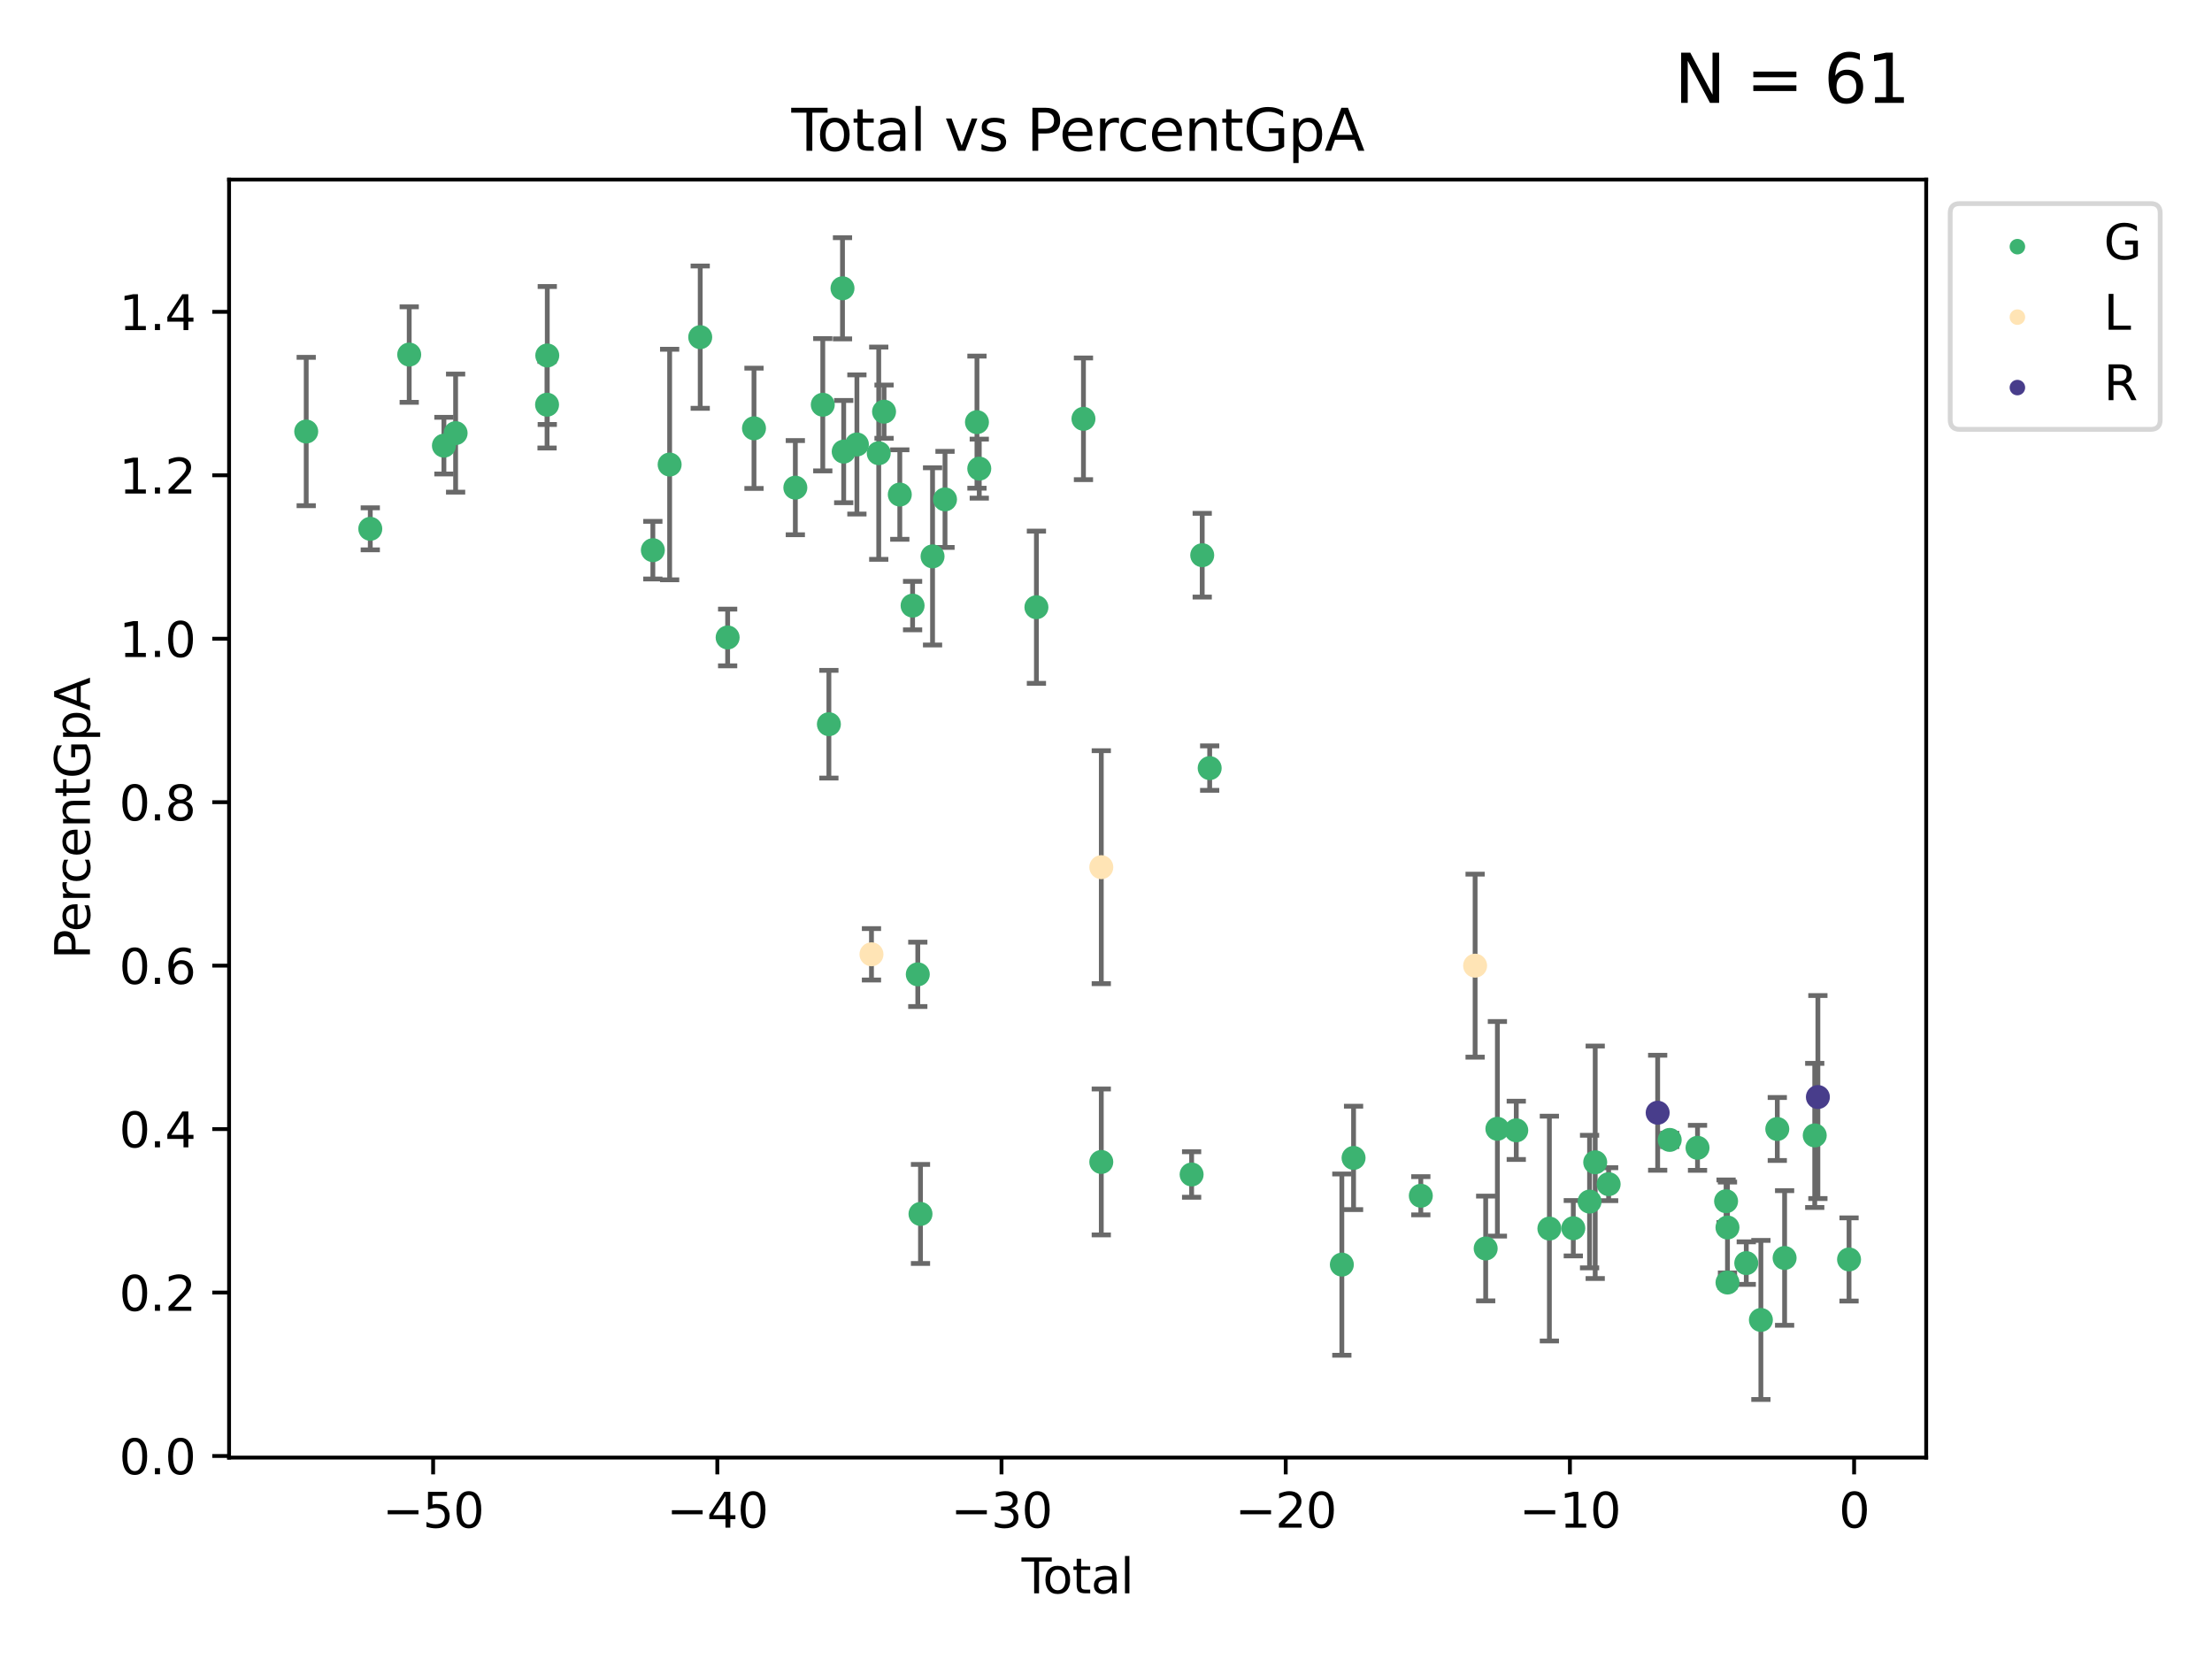 <?xml version="1.0" encoding="utf-8" standalone="no"?>
<!DOCTYPE svg PUBLIC "-//W3C//DTD SVG 1.1//EN"
  "http://www.w3.org/Graphics/SVG/1.1/DTD/svg11.dtd">
<svg xmlns:xlink="http://www.w3.org/1999/xlink" width="460.8pt" height="345.6pt" viewBox="0 0 460.8 345.6" xmlns="http://www.w3.org/2000/svg" version="1.1">
 <defs>
  <style type="text/css">*{stroke-linejoin: round; stroke-linecap: butt}</style>
 </defs>
 <g id="figure_1">
  <g id="patch_1">
   <path d="M 0 345.6 
L 460.8 345.6 
L 460.8 0 
L 0 0 
z
" style="fill: #ffffff"/>
  </g>
  <g id="axes_1">
   <g id="patch_2">
    <path d="M 47.72 303.64 
L 401.26 303.64 
L 401.26 37.411 
L 47.72 37.411 
z
" style="fill: #ffffff"/>
   </g>
   <g id="PathCollection_1">
    <defs>
     <path id="me137ea4f07" d="M 0 1.118 
C 0.297 1.118 0.581 1 0.791 0.791 
C 1 0.581 1.118 0.297 1.118 0 
C 1.118 -0.297 1 -0.581 0.791 -0.791 
C 0.581 -1 0.297 -1.118 0 -1.118 
C -0.297 -1.118 -0.581 -1 -0.791 -0.791 
C -1 -0.581 -1.118 -0.297 -1.118 0 
C -1.118 0.297 -1 0.581 -0.791 0.791 
C -0.581 1 -0.297 1.118 0 1.118 
z
" style="stroke: #3cb371"/>
    </defs>
    <g clip-path="url(#p19f49498bf)">
     <use xlink:href="#me137ea4f07" x="63.79" y="89.893" style="fill: #3cb371; stroke: #3cb371"/>
     <use xlink:href="#me137ea4f07" x="77.136" y="110.164" style="fill: #3cb371; stroke: #3cb371"/>
     <use xlink:href="#me137ea4f07" x="85.246" y="73.863" style="fill: #3cb371; stroke: #3cb371"/>
     <use xlink:href="#me137ea4f07" x="92.476" y="92.839" style="fill: #3cb371; stroke: #3cb371"/>
     <use xlink:href="#me137ea4f07" x="94.912" y="90.226" style="fill: #3cb371; stroke: #3cb371"/>
     <use xlink:href="#me137ea4f07" x="113.963" y="84.307" style="fill: #3cb371; stroke: #3cb371"/>
     <use xlink:href="#me137ea4f07" x="114.008" y="74.053" style="fill: #3cb371; stroke: #3cb371"/>
     <use xlink:href="#me137ea4f07" x="136.002" y="114.609" style="fill: #3cb371; stroke: #3cb371"/>
     <use xlink:href="#me137ea4f07" x="139.499" y="96.773" style="fill: #3cb371; stroke: #3cb371"/>
     <use xlink:href="#me137ea4f07" x="145.869" y="70.237" style="fill: #3cb371; stroke: #3cb371"/>
     <use xlink:href="#me137ea4f07" x="151.581" y="132.799" style="fill: #3cb371; stroke: #3cb371"/>
     <use xlink:href="#me137ea4f07" x="157.071" y="89.221" style="fill: #3cb371; stroke: #3cb371"/>
     <use xlink:href="#me137ea4f07" x="165.684" y="101.588" style="fill: #3cb371; stroke: #3cb371"/>
     <use xlink:href="#me137ea4f07" x="171.4" y="84.313" style="fill: #3cb371; stroke: #3cb371"/>
     <use xlink:href="#me137ea4f07" x="172.673" y="150.864" style="fill: #3cb371; stroke: #3cb371"/>
     <use xlink:href="#me137ea4f07" x="175.508" y="60.054" style="fill: #3cb371; stroke: #3cb371"/>
     <use xlink:href="#me137ea4f07" x="175.758" y="94.076" style="fill: #3cb371; stroke: #3cb371"/>
     <use xlink:href="#me137ea4f07" x="178.509" y="92.592" style="fill: #3cb371; stroke: #3cb371"/>
     <use xlink:href="#me137ea4f07" x="183.058" y="94.412" style="fill: #3cb371; stroke: #3cb371"/>
     <use xlink:href="#me137ea4f07" x="184.164" y="85.757" style="fill: #3cb371; stroke: #3cb371"/>
     <use xlink:href="#me137ea4f07" x="187.444" y="103.024" style="fill: #3cb371; stroke: #3cb371"/>
     <use xlink:href="#me137ea4f07" x="190.11" y="126.159" style="fill: #3cb371; stroke: #3cb371"/>
     <use xlink:href="#me137ea4f07" x="191.193" y="202.973" style="fill: #3cb371; stroke: #3cb371"/>
     <use xlink:href="#me137ea4f07" x="191.756" y="252.885" style="fill: #3cb371; stroke: #3cb371"/>
     <use xlink:href="#me137ea4f07" x="194.268" y="115.905" style="fill: #3cb371; stroke: #3cb371"/>
     <use xlink:href="#me137ea4f07" x="196.864" y="104.032" style="fill: #3cb371; stroke: #3cb371"/>
     <use xlink:href="#me137ea4f07" x="203.518" y="87.943" style="fill: #3cb371; stroke: #3cb371"/>
     <use xlink:href="#me137ea4f07" x="204" y="97.624" style="fill: #3cb371; stroke: #3cb371"/>
     <use xlink:href="#me137ea4f07" x="215.905" y="126.498" style="fill: #3cb371; stroke: #3cb371"/>
     <use xlink:href="#me137ea4f07" x="225.705" y="87.247" style="fill: #3cb371; stroke: #3cb371"/>
     <use xlink:href="#me137ea4f07" x="229.418" y="242.058" style="fill: #3cb371; stroke: #3cb371"/>
     <use xlink:href="#me137ea4f07" x="248.236" y="244.666" style="fill: #3cb371; stroke: #3cb371"/>
     <use xlink:href="#me137ea4f07" x="250.444" y="115.659" style="fill: #3cb371; stroke: #3cb371"/>
     <use xlink:href="#me137ea4f07" x="251.998" y="160.011" style="fill: #3cb371; stroke: #3cb371"/>
     <use xlink:href="#me137ea4f07" x="279.531" y="263.441" style="fill: #3cb371; stroke: #3cb371"/>
     <use xlink:href="#me137ea4f07" x="281.973" y="241.216" style="fill: #3cb371; stroke: #3cb371"/>
     <use xlink:href="#me137ea4f07" x="295.982" y="249.096" style="fill: #3cb371; stroke: #3cb371"/>
     <use xlink:href="#me137ea4f07" x="309.495" y="260.08" style="fill: #3cb371; stroke: #3cb371"/>
     <use xlink:href="#me137ea4f07" x="311.935" y="235.149" style="fill: #3cb371; stroke: #3cb371"/>
     <use xlink:href="#me137ea4f07" x="315.867" y="235.47" style="fill: #3cb371; stroke: #3cb371"/>
     <use xlink:href="#me137ea4f07" x="322.765" y="255.934" style="fill: #3cb371; stroke: #3cb371"/>
     <use xlink:href="#me137ea4f07" x="327.747" y="255.862" style="fill: #3cb371; stroke: #3cb371"/>
     <use xlink:href="#me137ea4f07" x="331.136" y="250.312" style="fill: #3cb371; stroke: #3cb371"/>
     <use xlink:href="#me137ea4f07" x="332.312" y="242.126" style="fill: #3cb371; stroke: #3cb371"/>
     <use xlink:href="#me137ea4f07" x="335.109" y="246.684" style="fill: #3cb371; stroke: #3cb371"/>
     <use xlink:href="#me137ea4f07" x="347.83" y="237.465" style="fill: #3cb371; stroke: #3cb371"/>
     <use xlink:href="#me137ea4f07" x="353.625" y="239.111" style="fill: #3cb371; stroke: #3cb371"/>
     <use xlink:href="#me137ea4f07" x="359.575" y="250.237" style="fill: #3cb371; stroke: #3cb371"/>
     <use xlink:href="#me137ea4f07" x="359.865" y="255.712" style="fill: #3cb371; stroke: #3cb371"/>
     <use xlink:href="#me137ea4f07" x="359.872" y="267.172" style="fill: #3cb371; stroke: #3cb371"/>
     <use xlink:href="#me137ea4f07" x="363.78" y="263.129" style="fill: #3cb371; stroke: #3cb371"/>
     <use xlink:href="#me137ea4f07" x="366.825" y="274.968" style="fill: #3cb371; stroke: #3cb371"/>
     <use xlink:href="#me137ea4f07" x="370.243" y="235.192" style="fill: #3cb371; stroke: #3cb371"/>
     <use xlink:href="#me137ea4f07" x="371.766" y="262.06" style="fill: #3cb371; stroke: #3cb371"/>
     <use xlink:href="#me137ea4f07" x="378.043" y="236.527" style="fill: #3cb371; stroke: #3cb371"/>
     <use xlink:href="#me137ea4f07" x="385.19" y="262.365" style="fill: #3cb371; stroke: #3cb371"/>
    </g>
   </g>
   <g id="PathCollection_2">
    <defs>
     <path id="m34c7bb9707" d="M 0 1.118 
C 0.297 1.118 0.581 1 0.791 0.791 
C 1 0.581 1.118 0.297 1.118 0 
C 1.118 -0.297 1 -0.581 0.791 -0.791 
C 0.581 -1 0.297 -1.118 0 -1.118 
C -0.297 -1.118 -0.581 -1 -0.791 -0.791 
C -1 -0.581 -1.118 -0.297 -1.118 0 
C -1.118 0.297 -1 0.581 -0.791 0.791 
C -0.581 1 -0.297 1.118 0 1.118 
z
" style="stroke: #ffe4b5"/>
    </defs>
    <g clip-path="url(#p19f49498bf)">
     <use xlink:href="#m34c7bb9707" x="181.543" y="198.796" style="fill: #ffe4b5; stroke: #ffe4b5"/>
     <use xlink:href="#m34c7bb9707" x="229.42" y="180.649" style="fill: #ffe4b5; stroke: #ffe4b5"/>
     <use xlink:href="#m34c7bb9707" x="307.294" y="201.165" style="fill: #ffe4b5; stroke: #ffe4b5"/>
    </g>
   </g>
   <g id="PathCollection_3">
    <defs>
     <path id="m63b92642bd" d="M 0 1.118 
C 0.297 1.118 0.581 1 0.791 0.791 
C 1 0.581 1.118 0.297 1.118 0 
C 1.118 -0.297 1 -0.581 0.791 -0.791 
C 0.581 -1 0.297 -1.118 0 -1.118 
C -0.297 -1.118 -0.581 -1 -0.791 -0.791 
C -1 -0.581 -1.118 -0.297 -1.118 0 
C -1.118 0.297 -1 0.581 -0.791 0.791 
C -0.581 1 -0.297 1.118 0 1.118 
z
" style="stroke: #483d8b"/>
    </defs>
    <g clip-path="url(#p19f49498bf)">
     <use xlink:href="#m63b92642bd" x="345.323" y="231.802" style="fill: #483d8b; stroke: #483d8b"/>
     <use xlink:href="#m63b92642bd" x="378.699" y="228.533" style="fill: #483d8b; stroke: #483d8b"/>
    </g>
   </g>
   <g id="matplotlib.axis_1">
    <g id="xtick_1">
     <g id="line2d_1">
      <defs>
       <path id="m9a318e5f83" d="M 0 0 
L 0 3.5 
" style="stroke: #000000; stroke-width: 0.8"/>
      </defs>
      <g>
       <use xlink:href="#m9a318e5f83" x="90.228" y="303.64" style="stroke: #000000; stroke-width: 0.8"/>
      </g>
     </g>
     <g id="text_1">
      <!-- −50 -->
      <g transform="translate(79.676 318.238)scale(0.1 -0.1)">
       <defs>
        <path id="DejaVuSans-2212" d="M 678 2272 
L 4684 2272 
L 4684 1741 
L 678 1741 
L 678 2272 
z
" transform="scale(0.016)"/>
        <path id="DejaVuSans-35" d="M 691 4666 
L 3169 4666 
L 3169 4134 
L 1269 4134 
L 1269 2991 
Q 1406 3038 1543 3061 
Q 1681 3084 1819 3084 
Q 2600 3084 3056 2656 
Q 3513 2228 3513 1497 
Q 3513 744 3044 326 
Q 2575 -91 1722 -91 
Q 1428 -91 1123 -41 
Q 819 9 494 109 
L 494 744 
Q 775 591 1075 516 
Q 1375 441 1709 441 
Q 2250 441 2565 725 
Q 2881 1009 2881 1497 
Q 2881 1984 2565 2268 
Q 2250 2553 1709 2553 
Q 1456 2553 1204 2497 
Q 953 2441 691 2322 
L 691 4666 
z
" transform="scale(0.016)"/>
        <path id="DejaVuSans-30" d="M 2034 4250 
Q 1547 4250 1301 3770 
Q 1056 3291 1056 2328 
Q 1056 1369 1301 889 
Q 1547 409 2034 409 
Q 2525 409 2770 889 
Q 3016 1369 3016 2328 
Q 3016 3291 2770 3770 
Q 2525 4250 2034 4250 
z
M 2034 4750 
Q 2819 4750 3233 4129 
Q 3647 3509 3647 2328 
Q 3647 1150 3233 529 
Q 2819 -91 2034 -91 
Q 1250 -91 836 529 
Q 422 1150 422 2328 
Q 422 3509 836 4129 
Q 1250 4750 2034 4750 
z
" transform="scale(0.016)"/>
       </defs>
       <use xlink:href="#DejaVuSans-2212"/>
       <use xlink:href="#DejaVuSans-35" x="83.789"/>
       <use xlink:href="#DejaVuSans-30" x="147.412"/>
      </g>
     </g>
    </g>
    <g id="xtick_2">
     <g id="line2d_2">
      <g>
       <use xlink:href="#m9a318e5f83" x="149.432" y="303.64" style="stroke: #000000; stroke-width: 0.8"/>
      </g>
     </g>
     <g id="text_2">
      <!-- −40 -->
      <g transform="translate(138.88 318.238)scale(0.1 -0.1)">
       <defs>
        <path id="DejaVuSans-34" d="M 2419 4116 
L 825 1625 
L 2419 1625 
L 2419 4116 
z
M 2253 4666 
L 3047 4666 
L 3047 1625 
L 3713 1625 
L 3713 1100 
L 3047 1100 
L 3047 0 
L 2419 0 
L 2419 1100 
L 313 1100 
L 313 1709 
L 2253 4666 
z
" transform="scale(0.016)"/>
       </defs>
       <use xlink:href="#DejaVuSans-2212"/>
       <use xlink:href="#DejaVuSans-34" x="83.789"/>
       <use xlink:href="#DejaVuSans-30" x="147.412"/>
      </g>
     </g>
    </g>
    <g id="xtick_3">
     <g id="line2d_3">
      <g>
       <use xlink:href="#m9a318e5f83" x="208.635" y="303.64" style="stroke: #000000; stroke-width: 0.8"/>
      </g>
     </g>
     <g id="text_3">
      <!-- −30 -->
      <g transform="translate(198.083 318.238)scale(0.1 -0.1)">
       <defs>
        <path id="DejaVuSans-33" d="M 2597 2516 
Q 3050 2419 3304 2112 
Q 3559 1806 3559 1356 
Q 3559 666 3084 287 
Q 2609 -91 1734 -91 
Q 1441 -91 1130 -33 
Q 819 25 488 141 
L 488 750 
Q 750 597 1062 519 
Q 1375 441 1716 441 
Q 2309 441 2620 675 
Q 2931 909 2931 1356 
Q 2931 1769 2642 2001 
Q 2353 2234 1838 2234 
L 1294 2234 
L 1294 2753 
L 1863 2753 
Q 2328 2753 2575 2939 
Q 2822 3125 2822 3475 
Q 2822 3834 2567 4026 
Q 2313 4219 1838 4219 
Q 1578 4219 1281 4162 
Q 984 4106 628 3988 
L 628 4550 
Q 988 4650 1302 4700 
Q 1616 4750 1894 4750 
Q 2613 4750 3031 4423 
Q 3450 4097 3450 3541 
Q 3450 3153 3228 2886 
Q 3006 2619 2597 2516 
z
" transform="scale(0.016)"/>
       </defs>
       <use xlink:href="#DejaVuSans-2212"/>
       <use xlink:href="#DejaVuSans-33" x="83.789"/>
       <use xlink:href="#DejaVuSans-30" x="147.412"/>
      </g>
     </g>
    </g>
    <g id="xtick_4">
     <g id="line2d_4">
      <g>
       <use xlink:href="#m9a318e5f83" x="267.839" y="303.64" style="stroke: #000000; stroke-width: 0.8"/>
      </g>
     </g>
     <g id="text_4">
      <!-- −20 -->
      <g transform="translate(257.286 318.238)scale(0.1 -0.1)">
       <defs>
        <path id="DejaVuSans-32" d="M 1228 531 
L 3431 531 
L 3431 0 
L 469 0 
L 469 531 
Q 828 903 1448 1529 
Q 2069 2156 2228 2338 
Q 2531 2678 2651 2914 
Q 2772 3150 2772 3378 
Q 2772 3750 2511 3984 
Q 2250 4219 1831 4219 
Q 1534 4219 1204 4116 
Q 875 4013 500 3803 
L 500 4441 
Q 881 4594 1212 4672 
Q 1544 4750 1819 4750 
Q 2544 4750 2975 4387 
Q 3406 4025 3406 3419 
Q 3406 3131 3298 2873 
Q 3191 2616 2906 2266 
Q 2828 2175 2409 1742 
Q 1991 1309 1228 531 
z
" transform="scale(0.016)"/>
       </defs>
       <use xlink:href="#DejaVuSans-2212"/>
       <use xlink:href="#DejaVuSans-32" x="83.789"/>
       <use xlink:href="#DejaVuSans-30" x="147.412"/>
      </g>
     </g>
    </g>
    <g id="xtick_5">
     <g id="line2d_5">
      <g>
       <use xlink:href="#m9a318e5f83" x="327.042" y="303.64" style="stroke: #000000; stroke-width: 0.8"/>
      </g>
     </g>
     <g id="text_5">
      <!-- −10 -->
      <g transform="translate(316.49 318.238)scale(0.1 -0.1)">
       <defs>
        <path id="DejaVuSans-31" d="M 794 531 
L 1825 531 
L 1825 4091 
L 703 3866 
L 703 4441 
L 1819 4666 
L 2450 4666 
L 2450 531 
L 3481 531 
L 3481 0 
L 794 0 
L 794 531 
z
" transform="scale(0.016)"/>
       </defs>
       <use xlink:href="#DejaVuSans-2212"/>
       <use xlink:href="#DejaVuSans-31" x="83.789"/>
       <use xlink:href="#DejaVuSans-30" x="147.412"/>
      </g>
     </g>
    </g>
    <g id="xtick_6">
     <g id="line2d_6">
      <g>
       <use xlink:href="#m9a318e5f83" x="386.245" y="303.64" style="stroke: #000000; stroke-width: 0.8"/>
      </g>
     </g>
     <g id="text_6">
      <!-- 0 -->
      <g transform="translate(383.064 318.238)scale(0.1 -0.1)">
       <use xlink:href="#DejaVuSans-30"/>
      </g>
     </g>
    </g>
    <g id="text_7">
     <!-- Total -->
     <g transform="translate(212.813 331.917)scale(0.1 -0.1)">
      <defs>
       <path id="DejaVuSans-54" d="M -19 4666 
L 3928 4666 
L 3928 4134 
L 2272 4134 
L 2272 0 
L 1638 0 
L 1638 4134 
L -19 4134 
L -19 4666 
z
" transform="scale(0.016)"/>
       <path id="DejaVuSans-6f" d="M 1959 3097 
Q 1497 3097 1228 2736 
Q 959 2375 959 1747 
Q 959 1119 1226 758 
Q 1494 397 1959 397 
Q 2419 397 2687 759 
Q 2956 1122 2956 1747 
Q 2956 2369 2687 2733 
Q 2419 3097 1959 3097 
z
M 1959 3584 
Q 2709 3584 3137 3096 
Q 3566 2609 3566 1747 
Q 3566 888 3137 398 
Q 2709 -91 1959 -91 
Q 1206 -91 779 398 
Q 353 888 353 1747 
Q 353 2609 779 3096 
Q 1206 3584 1959 3584 
z
" transform="scale(0.016)"/>
       <path id="DejaVuSans-74" d="M 1172 4494 
L 1172 3500 
L 2356 3500 
L 2356 3053 
L 1172 3053 
L 1172 1153 
Q 1172 725 1289 603 
Q 1406 481 1766 481 
L 2356 481 
L 2356 0 
L 1766 0 
Q 1100 0 847 248 
Q 594 497 594 1153 
L 594 3053 
L 172 3053 
L 172 3500 
L 594 3500 
L 594 4494 
L 1172 4494 
z
" transform="scale(0.016)"/>
       <path id="DejaVuSans-61" d="M 2194 1759 
Q 1497 1759 1228 1600 
Q 959 1441 959 1056 
Q 959 750 1161 570 
Q 1363 391 1709 391 
Q 2188 391 2477 730 
Q 2766 1069 2766 1631 
L 2766 1759 
L 2194 1759 
z
M 3341 1997 
L 3341 0 
L 2766 0 
L 2766 531 
Q 2569 213 2275 61 
Q 1981 -91 1556 -91 
Q 1019 -91 701 211 
Q 384 513 384 1019 
Q 384 1609 779 1909 
Q 1175 2209 1959 2209 
L 2766 2209 
L 2766 2266 
Q 2766 2663 2505 2880 
Q 2244 3097 1772 3097 
Q 1472 3097 1187 3025 
Q 903 2953 641 2809 
L 641 3341 
Q 956 3463 1253 3523 
Q 1550 3584 1831 3584 
Q 2591 3584 2966 3190 
Q 3341 2797 3341 1997 
z
" transform="scale(0.016)"/>
       <path id="DejaVuSans-6c" d="M 603 4863 
L 1178 4863 
L 1178 0 
L 603 0 
L 603 4863 
z
" transform="scale(0.016)"/>
      </defs>
      <use xlink:href="#DejaVuSans-54"/>
      <use xlink:href="#DejaVuSans-6f" x="44.084"/>
      <use xlink:href="#DejaVuSans-74" x="105.266"/>
      <use xlink:href="#DejaVuSans-61" x="144.475"/>
      <use xlink:href="#DejaVuSans-6c" x="205.754"/>
     </g>
    </g>
   </g>
   <g id="matplotlib.axis_2">
    <g id="ytick_1">
     <g id="line2d_7">
      <defs>
       <path id="m25433e2dd5" d="M 0 0 
L -3.5 0 
" style="stroke: #000000; stroke-width: 0.8"/>
      </defs>
      <g>
       <use xlink:href="#m25433e2dd5" x="47.72" y="303.314" style="stroke: #000000; stroke-width: 0.8"/>
      </g>
     </g>
     <g id="text_8">
      <!-- 0.0 -->
      <g transform="translate(24.817 307.113)scale(0.1 -0.1)">
       <defs>
        <path id="DejaVuSans-2e" d="M 684 794 
L 1344 794 
L 1344 0 
L 684 0 
L 684 794 
z
" transform="scale(0.016)"/>
       </defs>
       <use xlink:href="#DejaVuSans-30"/>
       <use xlink:href="#DejaVuSans-2e" x="63.623"/>
       <use xlink:href="#DejaVuSans-30" x="95.41"/>
      </g>
     </g>
    </g>
    <g id="ytick_2">
     <g id="line2d_8">
      <g>
       <use xlink:href="#m25433e2dd5" x="47.72" y="269.263" style="stroke: #000000; stroke-width: 0.8"/>
      </g>
     </g>
     <g id="text_9">
      <!-- 0.2 -->
      <g transform="translate(24.817 273.062)scale(0.1 -0.1)">
       <use xlink:href="#DejaVuSans-30"/>
       <use xlink:href="#DejaVuSans-2e" x="63.623"/>
       <use xlink:href="#DejaVuSans-32" x="95.41"/>
      </g>
     </g>
    </g>
    <g id="ytick_3">
     <g id="line2d_9">
      <g>
       <use xlink:href="#m25433e2dd5" x="47.72" y="235.213" style="stroke: #000000; stroke-width: 0.8"/>
      </g>
     </g>
     <g id="text_10">
      <!-- 0.4 -->
      <g transform="translate(24.817 239.012)scale(0.1 -0.1)">
       <use xlink:href="#DejaVuSans-30"/>
       <use xlink:href="#DejaVuSans-2e" x="63.623"/>
       <use xlink:href="#DejaVuSans-34" x="95.41"/>
      </g>
     </g>
    </g>
    <g id="ytick_4">
     <g id="line2d_10">
      <g>
       <use xlink:href="#m25433e2dd5" x="47.72" y="201.163" style="stroke: #000000; stroke-width: 0.8"/>
      </g>
     </g>
     <g id="text_11">
      <!-- 0.6 -->
      <g transform="translate(24.817 204.962)scale(0.1 -0.1)">
       <defs>
        <path id="DejaVuSans-36" d="M 2113 2584 
Q 1688 2584 1439 2293 
Q 1191 2003 1191 1497 
Q 1191 994 1439 701 
Q 1688 409 2113 409 
Q 2538 409 2786 701 
Q 3034 994 3034 1497 
Q 3034 2003 2786 2293 
Q 2538 2584 2113 2584 
z
M 3366 4563 
L 3366 3988 
Q 3128 4100 2886 4159 
Q 2644 4219 2406 4219 
Q 1781 4219 1451 3797 
Q 1122 3375 1075 2522 
Q 1259 2794 1537 2939 
Q 1816 3084 2150 3084 
Q 2853 3084 3261 2657 
Q 3669 2231 3669 1497 
Q 3669 778 3244 343 
Q 2819 -91 2113 -91 
Q 1303 -91 875 529 
Q 447 1150 447 2328 
Q 447 3434 972 4092 
Q 1497 4750 2381 4750 
Q 2619 4750 2861 4703 
Q 3103 4656 3366 4563 
z
" transform="scale(0.016)"/>
       </defs>
       <use xlink:href="#DejaVuSans-30"/>
       <use xlink:href="#DejaVuSans-2e" x="63.623"/>
       <use xlink:href="#DejaVuSans-36" x="95.41"/>
      </g>
     </g>
    </g>
    <g id="ytick_5">
     <g id="line2d_11">
      <g>
       <use xlink:href="#m25433e2dd5" x="47.72" y="167.112" style="stroke: #000000; stroke-width: 0.8"/>
      </g>
     </g>
     <g id="text_12">
      <!-- 0.8 -->
      <g transform="translate(24.817 170.912)scale(0.1 -0.1)">
       <defs>
        <path id="DejaVuSans-38" d="M 2034 2216 
Q 1584 2216 1326 1975 
Q 1069 1734 1069 1313 
Q 1069 891 1326 650 
Q 1584 409 2034 409 
Q 2484 409 2743 651 
Q 3003 894 3003 1313 
Q 3003 1734 2745 1975 
Q 2488 2216 2034 2216 
z
M 1403 2484 
Q 997 2584 770 2862 
Q 544 3141 544 3541 
Q 544 4100 942 4425 
Q 1341 4750 2034 4750 
Q 2731 4750 3128 4425 
Q 3525 4100 3525 3541 
Q 3525 3141 3298 2862 
Q 3072 2584 2669 2484 
Q 3125 2378 3379 2068 
Q 3634 1759 3634 1313 
Q 3634 634 3220 271 
Q 2806 -91 2034 -91 
Q 1263 -91 848 271 
Q 434 634 434 1313 
Q 434 1759 690 2068 
Q 947 2378 1403 2484 
z
M 1172 3481 
Q 1172 3119 1398 2916 
Q 1625 2713 2034 2713 
Q 2441 2713 2670 2916 
Q 2900 3119 2900 3481 
Q 2900 3844 2670 4047 
Q 2441 4250 2034 4250 
Q 1625 4250 1398 4047 
Q 1172 3844 1172 3481 
z
" transform="scale(0.016)"/>
       </defs>
       <use xlink:href="#DejaVuSans-30"/>
       <use xlink:href="#DejaVuSans-2e" x="63.623"/>
       <use xlink:href="#DejaVuSans-38" x="95.41"/>
      </g>
     </g>
    </g>
    <g id="ytick_6">
     <g id="line2d_12">
      <g>
       <use xlink:href="#m25433e2dd5" x="47.72" y="133.062" style="stroke: #000000; stroke-width: 0.8"/>
      </g>
     </g>
     <g id="text_13">
      <!-- 1.0 -->
      <g transform="translate(24.817 136.861)scale(0.1 -0.1)">
       <use xlink:href="#DejaVuSans-31"/>
       <use xlink:href="#DejaVuSans-2e" x="63.623"/>
       <use xlink:href="#DejaVuSans-30" x="95.41"/>
      </g>
     </g>
    </g>
    <g id="ytick_7">
     <g id="line2d_13">
      <g>
       <use xlink:href="#m25433e2dd5" x="47.72" y="99.012" style="stroke: #000000; stroke-width: 0.8"/>
      </g>
     </g>
     <g id="text_14">
      <!-- 1.2 -->
      <g transform="translate(24.817 102.811)scale(0.1 -0.1)">
       <use xlink:href="#DejaVuSans-31"/>
       <use xlink:href="#DejaVuSans-2e" x="63.623"/>
       <use xlink:href="#DejaVuSans-32" x="95.41"/>
      </g>
     </g>
    </g>
    <g id="ytick_8">
     <g id="line2d_14">
      <g>
       <use xlink:href="#m25433e2dd5" x="47.72" y="64.961" style="stroke: #000000; stroke-width: 0.8"/>
      </g>
     </g>
     <g id="text_15">
      <!-- 1.4 -->
      <g transform="translate(24.817 68.761)scale(0.1 -0.1)">
       <use xlink:href="#DejaVuSans-31"/>
       <use xlink:href="#DejaVuSans-2e" x="63.623"/>
       <use xlink:href="#DejaVuSans-34" x="95.41"/>
      </g>
     </g>
    </g>
    <g id="text_16">
     <!-- PercentGpA -->
     <g transform="translate(18.737 199.802)rotate(-90)scale(0.1 -0.1)">
      <defs>
       <path id="DejaVuSans-50" d="M 1259 4147 
L 1259 2394 
L 2053 2394 
Q 2494 2394 2734 2622 
Q 2975 2850 2975 3272 
Q 2975 3691 2734 3919 
Q 2494 4147 2053 4147 
L 1259 4147 
z
M 628 4666 
L 2053 4666 
Q 2838 4666 3239 4311 
Q 3641 3956 3641 3272 
Q 3641 2581 3239 2228 
Q 2838 1875 2053 1875 
L 1259 1875 
L 1259 0 
L 628 0 
L 628 4666 
z
" transform="scale(0.016)"/>
       <path id="DejaVuSans-65" d="M 3597 1894 
L 3597 1613 
L 953 1613 
Q 991 1019 1311 708 
Q 1631 397 2203 397 
Q 2534 397 2845 478 
Q 3156 559 3463 722 
L 3463 178 
Q 3153 47 2828 -22 
Q 2503 -91 2169 -91 
Q 1331 -91 842 396 
Q 353 884 353 1716 
Q 353 2575 817 3079 
Q 1281 3584 2069 3584 
Q 2775 3584 3186 3129 
Q 3597 2675 3597 1894 
z
M 3022 2063 
Q 3016 2534 2758 2815 
Q 2500 3097 2075 3097 
Q 1594 3097 1305 2825 
Q 1016 2553 972 2059 
L 3022 2063 
z
" transform="scale(0.016)"/>
       <path id="DejaVuSans-72" d="M 2631 2963 
Q 2534 3019 2420 3045 
Q 2306 3072 2169 3072 
Q 1681 3072 1420 2755 
Q 1159 2438 1159 1844 
L 1159 0 
L 581 0 
L 581 3500 
L 1159 3500 
L 1159 2956 
Q 1341 3275 1631 3429 
Q 1922 3584 2338 3584 
Q 2397 3584 2469 3576 
Q 2541 3569 2628 3553 
L 2631 2963 
z
" transform="scale(0.016)"/>
       <path id="DejaVuSans-63" d="M 3122 3366 
L 3122 2828 
Q 2878 2963 2633 3030 
Q 2388 3097 2138 3097 
Q 1578 3097 1268 2742 
Q 959 2388 959 1747 
Q 959 1106 1268 751 
Q 1578 397 2138 397 
Q 2388 397 2633 464 
Q 2878 531 3122 666 
L 3122 134 
Q 2881 22 2623 -34 
Q 2366 -91 2075 -91 
Q 1284 -91 818 406 
Q 353 903 353 1747 
Q 353 2603 823 3093 
Q 1294 3584 2113 3584 
Q 2378 3584 2631 3529 
Q 2884 3475 3122 3366 
z
" transform="scale(0.016)"/>
       <path id="DejaVuSans-6e" d="M 3513 2113 
L 3513 0 
L 2938 0 
L 2938 2094 
Q 2938 2591 2744 2837 
Q 2550 3084 2163 3084 
Q 1697 3084 1428 2787 
Q 1159 2491 1159 1978 
L 1159 0 
L 581 0 
L 581 3500 
L 1159 3500 
L 1159 2956 
Q 1366 3272 1645 3428 
Q 1925 3584 2291 3584 
Q 2894 3584 3203 3211 
Q 3513 2838 3513 2113 
z
" transform="scale(0.016)"/>
       <path id="DejaVuSans-47" d="M 3809 666 
L 3809 1919 
L 2778 1919 
L 2778 2438 
L 4434 2438 
L 4434 434 
Q 4069 175 3628 42 
Q 3188 -91 2688 -91 
Q 1594 -91 976 548 
Q 359 1188 359 2328 
Q 359 3472 976 4111 
Q 1594 4750 2688 4750 
Q 3144 4750 3555 4637 
Q 3966 4525 4313 4306 
L 4313 3634 
Q 3963 3931 3569 4081 
Q 3175 4231 2741 4231 
Q 1884 4231 1454 3753 
Q 1025 3275 1025 2328 
Q 1025 1384 1454 906 
Q 1884 428 2741 428 
Q 3075 428 3337 486 
Q 3600 544 3809 666 
z
" transform="scale(0.016)"/>
       <path id="DejaVuSans-70" d="M 1159 525 
L 1159 -1331 
L 581 -1331 
L 581 3500 
L 1159 3500 
L 1159 2969 
Q 1341 3281 1617 3432 
Q 1894 3584 2278 3584 
Q 2916 3584 3314 3078 
Q 3713 2572 3713 1747 
Q 3713 922 3314 415 
Q 2916 -91 2278 -91 
Q 1894 -91 1617 61 
Q 1341 213 1159 525 
z
M 3116 1747 
Q 3116 2381 2855 2742 
Q 2594 3103 2138 3103 
Q 1681 3103 1420 2742 
Q 1159 2381 1159 1747 
Q 1159 1113 1420 752 
Q 1681 391 2138 391 
Q 2594 391 2855 752 
Q 3116 1113 3116 1747 
z
" transform="scale(0.016)"/>
       <path id="DejaVuSans-41" d="M 2188 4044 
L 1331 1722 
L 3047 1722 
L 2188 4044 
z
M 1831 4666 
L 2547 4666 
L 4325 0 
L 3669 0 
L 3244 1197 
L 1141 1197 
L 716 0 
L 50 0 
L 1831 4666 
z
" transform="scale(0.016)"/>
      </defs>
      <use xlink:href="#DejaVuSans-50"/>
      <use xlink:href="#DejaVuSans-65" x="56.678"/>
      <use xlink:href="#DejaVuSans-72" x="118.201"/>
      <use xlink:href="#DejaVuSans-63" x="157.064"/>
      <use xlink:href="#DejaVuSans-65" x="212.045"/>
      <use xlink:href="#DejaVuSans-6e" x="273.568"/>
      <use xlink:href="#DejaVuSans-74" x="336.947"/>
      <use xlink:href="#DejaVuSans-47" x="376.156"/>
      <use xlink:href="#DejaVuSans-70" x="453.646"/>
      <use xlink:href="#DejaVuSans-41" x="517.123"/>
     </g>
    </g>
   </g>
   <g id="LineCollection_1">
    <path d="M 63.79 105.344 
L 63.79 74.441 
" clip-path="url(#p19f49498bf)" style="fill: none; stroke: #696969"/>
    <path d="M 77.136 114.539 
L 77.136 105.788 
" clip-path="url(#p19f49498bf)" style="fill: none; stroke: #696969"/>
    <path d="M 85.246 83.81 
L 85.246 63.916 
" clip-path="url(#p19f49498bf)" style="fill: none; stroke: #696969"/>
    <path d="M 92.476 98.743 
L 92.476 86.935 
" clip-path="url(#p19f49498bf)" style="fill: none; stroke: #696969"/>
    <path d="M 94.912 102.527 
L 94.912 77.925 
" clip-path="url(#p19f49498bf)" style="fill: none; stroke: #696969"/>
    <path d="M 113.963 93.326 
L 113.963 75.288 
" clip-path="url(#p19f49498bf)" style="fill: none; stroke: #696969"/>
    <path d="M 114.008 88.424 
L 114.008 59.682 
" clip-path="url(#p19f49498bf)" style="fill: none; stroke: #696969"/>
    <path d="M 136.002 120.61 
L 136.002 108.609 
" clip-path="url(#p19f49498bf)" style="fill: none; stroke: #696969"/>
    <path d="M 139.499 120.787 
L 139.499 72.759 
" clip-path="url(#p19f49498bf)" style="fill: none; stroke: #696969"/>
    <path d="M 145.869 85.058 
L 145.869 55.415 
" clip-path="url(#p19f49498bf)" style="fill: none; stroke: #696969"/>
    <path d="M 151.581 138.709 
L 151.581 126.889 
" clip-path="url(#p19f49498bf)" style="fill: none; stroke: #696969"/>
    <path d="M 157.071 101.749 
L 157.071 76.692 
" clip-path="url(#p19f49498bf)" style="fill: none; stroke: #696969"/>
    <path d="M 165.684 111.397 
L 165.684 91.779 
" clip-path="url(#p19f49498bf)" style="fill: none; stroke: #696969"/>
    <path d="M 171.4 98.096 
L 171.4 70.531 
" clip-path="url(#p19f49498bf)" style="fill: none; stroke: #696969"/>
    <path d="M 172.673 162.083 
L 172.673 139.645 
" clip-path="url(#p19f49498bf)" style="fill: none; stroke: #696969"/>
    <path d="M 175.508 70.595 
L 175.508 49.513 
" clip-path="url(#p19f49498bf)" style="fill: none; stroke: #696969"/>
    <path d="M 175.758 104.728 
L 175.758 83.424 
" clip-path="url(#p19f49498bf)" style="fill: none; stroke: #696969"/>
    <path d="M 178.509 107.087 
L 178.509 78.097 
" clip-path="url(#p19f49498bf)" style="fill: none; stroke: #696969"/>
    <path d="M 183.058 116.522 
L 183.058 72.302 
" clip-path="url(#p19f49498bf)" style="fill: none; stroke: #696969"/>
    <path d="M 184.164 91.303 
L 184.164 80.21 
" clip-path="url(#p19f49498bf)" style="fill: none; stroke: #696969"/>
    <path d="M 187.444 112.345 
L 187.444 93.704 
" clip-path="url(#p19f49498bf)" style="fill: none; stroke: #696969"/>
    <path d="M 190.11 131.206 
L 190.11 121.112 
" clip-path="url(#p19f49498bf)" style="fill: none; stroke: #696969"/>
    <path d="M 191.193 209.676 
L 191.193 196.27 
" clip-path="url(#p19f49498bf)" style="fill: none; stroke: #696969"/>
    <path d="M 191.756 263.199 
L 191.756 242.571 
" clip-path="url(#p19f49498bf)" style="fill: none; stroke: #696969"/>
    <path d="M 194.268 134.363 
L 194.268 97.446 
" clip-path="url(#p19f49498bf)" style="fill: none; stroke: #696969"/>
    <path d="M 196.864 114.037 
L 196.864 94.027 
" clip-path="url(#p19f49498bf)" style="fill: none; stroke: #696969"/>
    <path d="M 203.518 101.703 
L 203.518 74.183 
" clip-path="url(#p19f49498bf)" style="fill: none; stroke: #696969"/>
    <path d="M 204 103.771 
L 204 91.477 
" clip-path="url(#p19f49498bf)" style="fill: none; stroke: #696969"/>
    <path d="M 215.905 142.354 
L 215.905 110.641 
" clip-path="url(#p19f49498bf)" style="fill: none; stroke: #696969"/>
    <path d="M 225.705 99.922 
L 225.705 74.572 
" clip-path="url(#p19f49498bf)" style="fill: none; stroke: #696969"/>
    <path d="M 229.418 257.257 
L 229.418 226.858 
" clip-path="url(#p19f49498bf)" style="fill: none; stroke: #696969"/>
    <path d="M 248.236 249.411 
L 248.236 239.922 
" clip-path="url(#p19f49498bf)" style="fill: none; stroke: #696969"/>
    <path d="M 250.444 124.379 
L 250.444 106.939 
" clip-path="url(#p19f49498bf)" style="fill: none; stroke: #696969"/>
    <path d="M 251.998 164.641 
L 251.998 155.381 
" clip-path="url(#p19f49498bf)" style="fill: none; stroke: #696969"/>
    <path d="M 279.531 282.323 
L 279.531 244.56 
" clip-path="url(#p19f49498bf)" style="fill: none; stroke: #696969"/>
    <path d="M 281.973 251.987 
L 281.973 230.444 
" clip-path="url(#p19f49498bf)" style="fill: none; stroke: #696969"/>
    <path d="M 295.982 253.076 
L 295.982 245.117 
" clip-path="url(#p19f49498bf)" style="fill: none; stroke: #696969"/>
    <path d="M 309.495 270.99 
L 309.495 249.17 
" clip-path="url(#p19f49498bf)" style="fill: none; stroke: #696969"/>
    <path d="M 311.935 257.503 
L 311.935 212.795 
" clip-path="url(#p19f49498bf)" style="fill: none; stroke: #696969"/>
    <path d="M 315.867 241.539 
L 315.867 229.402 
" clip-path="url(#p19f49498bf)" style="fill: none; stroke: #696969"/>
    <path d="M 322.765 279.351 
L 322.765 232.517 
" clip-path="url(#p19f49498bf)" style="fill: none; stroke: #696969"/>
    <path d="M 327.747 261.63 
L 327.747 250.094 
" clip-path="url(#p19f49498bf)" style="fill: none; stroke: #696969"/>
    <path d="M 331.136 264.12 
L 331.136 236.504 
" clip-path="url(#p19f49498bf)" style="fill: none; stroke: #696969"/>
    <path d="M 332.312 266.34 
L 332.312 217.912 
" clip-path="url(#p19f49498bf)" style="fill: none; stroke: #696969"/>
    <path d="M 335.109 250.114 
L 335.109 243.254 
" clip-path="url(#p19f49498bf)" style="fill: none; stroke: #696969"/>
    <path d="M 347.83 238.847 
L 347.83 236.083 
" clip-path="url(#p19f49498bf)" style="fill: none; stroke: #696969"/>
    <path d="M 353.625 243.8 
L 353.625 234.423 
" clip-path="url(#p19f49498bf)" style="fill: none; stroke: #696969"/>
    <path d="M 359.575 254.669 
L 359.575 245.805 
" clip-path="url(#p19f49498bf)" style="fill: none; stroke: #696969"/>
    <path d="M 359.865 265.175 
L 359.865 246.249 
" clip-path="url(#p19f49498bf)" style="fill: none; stroke: #696969"/>
    <path d="M 359.872 268.219 
L 359.872 266.125 
" clip-path="url(#p19f49498bf)" style="fill: none; stroke: #696969"/>
    <path d="M 363.78 267.561 
L 363.78 258.698 
" clip-path="url(#p19f49498bf)" style="fill: none; stroke: #696969"/>
    <path d="M 366.825 291.539 
L 366.825 258.398 
" clip-path="url(#p19f49498bf)" style="fill: none; stroke: #696969"/>
    <path d="M 370.243 241.751 
L 370.243 228.632 
" clip-path="url(#p19f49498bf)" style="fill: none; stroke: #696969"/>
    <path d="M 371.766 276.081 
L 371.766 248.038 
" clip-path="url(#p19f49498bf)" style="fill: none; stroke: #696969"/>
    <path d="M 378.043 251.539 
L 378.043 221.514 
" clip-path="url(#p19f49498bf)" style="fill: none; stroke: #696969"/>
    <path d="M 385.19 271.029 
L 385.19 253.702 
" clip-path="url(#p19f49498bf)" style="fill: none; stroke: #696969"/>
   </g>
   <g id="line2d_15">
    <defs>
     <path id="m48646db4d2" d="M 2 0 
L -2 -0 
" style="stroke: #696969"/>
    </defs>
    <g clip-path="url(#p19f49498bf)">
     <use xlink:href="#m48646db4d2" x="63.79" y="105.344" style="fill: #696969; stroke: #696969"/>
     <use xlink:href="#m48646db4d2" x="77.136" y="114.539" style="fill: #696969; stroke: #696969"/>
     <use xlink:href="#m48646db4d2" x="85.246" y="83.81" style="fill: #696969; stroke: #696969"/>
     <use xlink:href="#m48646db4d2" x="92.476" y="98.743" style="fill: #696969; stroke: #696969"/>
     <use xlink:href="#m48646db4d2" x="94.912" y="102.527" style="fill: #696969; stroke: #696969"/>
     <use xlink:href="#m48646db4d2" x="113.963" y="93.326" style="fill: #696969; stroke: #696969"/>
     <use xlink:href="#m48646db4d2" x="114.008" y="88.424" style="fill: #696969; stroke: #696969"/>
     <use xlink:href="#m48646db4d2" x="136.002" y="120.61" style="fill: #696969; stroke: #696969"/>
     <use xlink:href="#m48646db4d2" x="139.499" y="120.787" style="fill: #696969; stroke: #696969"/>
     <use xlink:href="#m48646db4d2" x="145.869" y="85.058" style="fill: #696969; stroke: #696969"/>
     <use xlink:href="#m48646db4d2" x="151.581" y="138.709" style="fill: #696969; stroke: #696969"/>
     <use xlink:href="#m48646db4d2" x="157.071" y="101.749" style="fill: #696969; stroke: #696969"/>
     <use xlink:href="#m48646db4d2" x="165.684" y="111.397" style="fill: #696969; stroke: #696969"/>
     <use xlink:href="#m48646db4d2" x="171.4" y="98.096" style="fill: #696969; stroke: #696969"/>
     <use xlink:href="#m48646db4d2" x="172.673" y="162.083" style="fill: #696969; stroke: #696969"/>
     <use xlink:href="#m48646db4d2" x="175.508" y="70.595" style="fill: #696969; stroke: #696969"/>
     <use xlink:href="#m48646db4d2" x="175.758" y="104.728" style="fill: #696969; stroke: #696969"/>
     <use xlink:href="#m48646db4d2" x="178.509" y="107.087" style="fill: #696969; stroke: #696969"/>
     <use xlink:href="#m48646db4d2" x="183.058" y="116.522" style="fill: #696969; stroke: #696969"/>
     <use xlink:href="#m48646db4d2" x="184.164" y="91.303" style="fill: #696969; stroke: #696969"/>
     <use xlink:href="#m48646db4d2" x="187.444" y="112.345" style="fill: #696969; stroke: #696969"/>
     <use xlink:href="#m48646db4d2" x="190.11" y="131.206" style="fill: #696969; stroke: #696969"/>
     <use xlink:href="#m48646db4d2" x="191.193" y="209.676" style="fill: #696969; stroke: #696969"/>
     <use xlink:href="#m48646db4d2" x="191.756" y="263.199" style="fill: #696969; stroke: #696969"/>
     <use xlink:href="#m48646db4d2" x="194.268" y="134.363" style="fill: #696969; stroke: #696969"/>
     <use xlink:href="#m48646db4d2" x="196.864" y="114.037" style="fill: #696969; stroke: #696969"/>
     <use xlink:href="#m48646db4d2" x="203.518" y="101.703" style="fill: #696969; stroke: #696969"/>
     <use xlink:href="#m48646db4d2" x="204" y="103.771" style="fill: #696969; stroke: #696969"/>
     <use xlink:href="#m48646db4d2" x="215.905" y="142.354" style="fill: #696969; stroke: #696969"/>
     <use xlink:href="#m48646db4d2" x="225.705" y="99.922" style="fill: #696969; stroke: #696969"/>
     <use xlink:href="#m48646db4d2" x="229.418" y="257.257" style="fill: #696969; stroke: #696969"/>
     <use xlink:href="#m48646db4d2" x="248.236" y="249.411" style="fill: #696969; stroke: #696969"/>
     <use xlink:href="#m48646db4d2" x="250.444" y="124.379" style="fill: #696969; stroke: #696969"/>
     <use xlink:href="#m48646db4d2" x="251.998" y="164.641" style="fill: #696969; stroke: #696969"/>
     <use xlink:href="#m48646db4d2" x="279.531" y="282.323" style="fill: #696969; stroke: #696969"/>
     <use xlink:href="#m48646db4d2" x="281.973" y="251.987" style="fill: #696969; stroke: #696969"/>
     <use xlink:href="#m48646db4d2" x="295.982" y="253.076" style="fill: #696969; stroke: #696969"/>
     <use xlink:href="#m48646db4d2" x="309.495" y="270.99" style="fill: #696969; stroke: #696969"/>
     <use xlink:href="#m48646db4d2" x="311.935" y="257.503" style="fill: #696969; stroke: #696969"/>
     <use xlink:href="#m48646db4d2" x="315.867" y="241.539" style="fill: #696969; stroke: #696969"/>
     <use xlink:href="#m48646db4d2" x="322.765" y="279.351" style="fill: #696969; stroke: #696969"/>
     <use xlink:href="#m48646db4d2" x="327.747" y="261.63" style="fill: #696969; stroke: #696969"/>
     <use xlink:href="#m48646db4d2" x="331.136" y="264.12" style="fill: #696969; stroke: #696969"/>
     <use xlink:href="#m48646db4d2" x="332.312" y="266.34" style="fill: #696969; stroke: #696969"/>
     <use xlink:href="#m48646db4d2" x="335.109" y="250.114" style="fill: #696969; stroke: #696969"/>
     <use xlink:href="#m48646db4d2" x="347.83" y="238.847" style="fill: #696969; stroke: #696969"/>
     <use xlink:href="#m48646db4d2" x="353.625" y="243.8" style="fill: #696969; stroke: #696969"/>
     <use xlink:href="#m48646db4d2" x="359.575" y="254.669" style="fill: #696969; stroke: #696969"/>
     <use xlink:href="#m48646db4d2" x="359.865" y="265.175" style="fill: #696969; stroke: #696969"/>
     <use xlink:href="#m48646db4d2" x="359.872" y="268.219" style="fill: #696969; stroke: #696969"/>
     <use xlink:href="#m48646db4d2" x="363.78" y="267.561" style="fill: #696969; stroke: #696969"/>
     <use xlink:href="#m48646db4d2" x="366.825" y="291.539" style="fill: #696969; stroke: #696969"/>
     <use xlink:href="#m48646db4d2" x="370.243" y="241.751" style="fill: #696969; stroke: #696969"/>
     <use xlink:href="#m48646db4d2" x="371.766" y="276.081" style="fill: #696969; stroke: #696969"/>
     <use xlink:href="#m48646db4d2" x="378.043" y="251.539" style="fill: #696969; stroke: #696969"/>
     <use xlink:href="#m48646db4d2" x="385.19" y="271.029" style="fill: #696969; stroke: #696969"/>
    </g>
   </g>
   <g id="line2d_16">
    <g clip-path="url(#p19f49498bf)">
     <use xlink:href="#m48646db4d2" x="63.79" y="74.441" style="fill: #696969; stroke: #696969"/>
     <use xlink:href="#m48646db4d2" x="77.136" y="105.788" style="fill: #696969; stroke: #696969"/>
     <use xlink:href="#m48646db4d2" x="85.246" y="63.916" style="fill: #696969; stroke: #696969"/>
     <use xlink:href="#m48646db4d2" x="92.476" y="86.935" style="fill: #696969; stroke: #696969"/>
     <use xlink:href="#m48646db4d2" x="94.912" y="77.925" style="fill: #696969; stroke: #696969"/>
     <use xlink:href="#m48646db4d2" x="113.963" y="75.288" style="fill: #696969; stroke: #696969"/>
     <use xlink:href="#m48646db4d2" x="114.008" y="59.682" style="fill: #696969; stroke: #696969"/>
     <use xlink:href="#m48646db4d2" x="136.002" y="108.609" style="fill: #696969; stroke: #696969"/>
     <use xlink:href="#m48646db4d2" x="139.499" y="72.759" style="fill: #696969; stroke: #696969"/>
     <use xlink:href="#m48646db4d2" x="145.869" y="55.415" style="fill: #696969; stroke: #696969"/>
     <use xlink:href="#m48646db4d2" x="151.581" y="126.889" style="fill: #696969; stroke: #696969"/>
     <use xlink:href="#m48646db4d2" x="157.071" y="76.692" style="fill: #696969; stroke: #696969"/>
     <use xlink:href="#m48646db4d2" x="165.684" y="91.779" style="fill: #696969; stroke: #696969"/>
     <use xlink:href="#m48646db4d2" x="171.4" y="70.531" style="fill: #696969; stroke: #696969"/>
     <use xlink:href="#m48646db4d2" x="172.673" y="139.645" style="fill: #696969; stroke: #696969"/>
     <use xlink:href="#m48646db4d2" x="175.508" y="49.513" style="fill: #696969; stroke: #696969"/>
     <use xlink:href="#m48646db4d2" x="175.758" y="83.424" style="fill: #696969; stroke: #696969"/>
     <use xlink:href="#m48646db4d2" x="178.509" y="78.097" style="fill: #696969; stroke: #696969"/>
     <use xlink:href="#m48646db4d2" x="183.058" y="72.302" style="fill: #696969; stroke: #696969"/>
     <use xlink:href="#m48646db4d2" x="184.164" y="80.21" style="fill: #696969; stroke: #696969"/>
     <use xlink:href="#m48646db4d2" x="187.444" y="93.704" style="fill: #696969; stroke: #696969"/>
     <use xlink:href="#m48646db4d2" x="190.11" y="121.112" style="fill: #696969; stroke: #696969"/>
     <use xlink:href="#m48646db4d2" x="191.193" y="196.27" style="fill: #696969; stroke: #696969"/>
     <use xlink:href="#m48646db4d2" x="191.756" y="242.571" style="fill: #696969; stroke: #696969"/>
     <use xlink:href="#m48646db4d2" x="194.268" y="97.446" style="fill: #696969; stroke: #696969"/>
     <use xlink:href="#m48646db4d2" x="196.864" y="94.027" style="fill: #696969; stroke: #696969"/>
     <use xlink:href="#m48646db4d2" x="203.518" y="74.183" style="fill: #696969; stroke: #696969"/>
     <use xlink:href="#m48646db4d2" x="204" y="91.477" style="fill: #696969; stroke: #696969"/>
     <use xlink:href="#m48646db4d2" x="215.905" y="110.641" style="fill: #696969; stroke: #696969"/>
     <use xlink:href="#m48646db4d2" x="225.705" y="74.572" style="fill: #696969; stroke: #696969"/>
     <use xlink:href="#m48646db4d2" x="229.418" y="226.858" style="fill: #696969; stroke: #696969"/>
     <use xlink:href="#m48646db4d2" x="248.236" y="239.922" style="fill: #696969; stroke: #696969"/>
     <use xlink:href="#m48646db4d2" x="250.444" y="106.939" style="fill: #696969; stroke: #696969"/>
     <use xlink:href="#m48646db4d2" x="251.998" y="155.381" style="fill: #696969; stroke: #696969"/>
     <use xlink:href="#m48646db4d2" x="279.531" y="244.56" style="fill: #696969; stroke: #696969"/>
     <use xlink:href="#m48646db4d2" x="281.973" y="230.444" style="fill: #696969; stroke: #696969"/>
     <use xlink:href="#m48646db4d2" x="295.982" y="245.117" style="fill: #696969; stroke: #696969"/>
     <use xlink:href="#m48646db4d2" x="309.495" y="249.17" style="fill: #696969; stroke: #696969"/>
     <use xlink:href="#m48646db4d2" x="311.935" y="212.795" style="fill: #696969; stroke: #696969"/>
     <use xlink:href="#m48646db4d2" x="315.867" y="229.402" style="fill: #696969; stroke: #696969"/>
     <use xlink:href="#m48646db4d2" x="322.765" y="232.517" style="fill: #696969; stroke: #696969"/>
     <use xlink:href="#m48646db4d2" x="327.747" y="250.094" style="fill: #696969; stroke: #696969"/>
     <use xlink:href="#m48646db4d2" x="331.136" y="236.504" style="fill: #696969; stroke: #696969"/>
     <use xlink:href="#m48646db4d2" x="332.312" y="217.912" style="fill: #696969; stroke: #696969"/>
     <use xlink:href="#m48646db4d2" x="335.109" y="243.254" style="fill: #696969; stroke: #696969"/>
     <use xlink:href="#m48646db4d2" x="347.83" y="236.083" style="fill: #696969; stroke: #696969"/>
     <use xlink:href="#m48646db4d2" x="353.625" y="234.423" style="fill: #696969; stroke: #696969"/>
     <use xlink:href="#m48646db4d2" x="359.575" y="245.805" style="fill: #696969; stroke: #696969"/>
     <use xlink:href="#m48646db4d2" x="359.865" y="246.249" style="fill: #696969; stroke: #696969"/>
     <use xlink:href="#m48646db4d2" x="359.872" y="266.125" style="fill: #696969; stroke: #696969"/>
     <use xlink:href="#m48646db4d2" x="363.78" y="258.698" style="fill: #696969; stroke: #696969"/>
     <use xlink:href="#m48646db4d2" x="366.825" y="258.398" style="fill: #696969; stroke: #696969"/>
     <use xlink:href="#m48646db4d2" x="370.243" y="228.632" style="fill: #696969; stroke: #696969"/>
     <use xlink:href="#m48646db4d2" x="371.766" y="248.038" style="fill: #696969; stroke: #696969"/>
     <use xlink:href="#m48646db4d2" x="378.043" y="221.514" style="fill: #696969; stroke: #696969"/>
     <use xlink:href="#m48646db4d2" x="385.19" y="253.702" style="fill: #696969; stroke: #696969"/>
    </g>
   </g>
   <g id="LineCollection_2">
    <path d="M 181.543 204.151 
L 181.543 193.442 
" clip-path="url(#p19f49498bf)" style="fill: none; stroke: #696969"/>
    <path d="M 229.42 204.915 
L 229.42 156.383 
" clip-path="url(#p19f49498bf)" style="fill: none; stroke: #696969"/>
    <path d="M 307.294 220.226 
L 307.294 182.104 
" clip-path="url(#p19f49498bf)" style="fill: none; stroke: #696969"/>
   </g>
   <g id="line2d_17">
    <g clip-path="url(#p19f49498bf)">
     <use xlink:href="#m48646db4d2" x="181.543" y="204.151" style="fill: #696969; stroke: #696969"/>
     <use xlink:href="#m48646db4d2" x="229.42" y="204.915" style="fill: #696969; stroke: #696969"/>
     <use xlink:href="#m48646db4d2" x="307.294" y="220.226" style="fill: #696969; stroke: #696969"/>
    </g>
   </g>
   <g id="line2d_18">
    <g clip-path="url(#p19f49498bf)">
     <use xlink:href="#m48646db4d2" x="181.543" y="193.442" style="fill: #696969; stroke: #696969"/>
     <use xlink:href="#m48646db4d2" x="229.42" y="156.383" style="fill: #696969; stroke: #696969"/>
     <use xlink:href="#m48646db4d2" x="307.294" y="182.104" style="fill: #696969; stroke: #696969"/>
    </g>
   </g>
   <g id="LineCollection_3">
    <path d="M 345.323 243.78 
L 345.323 219.824 
" clip-path="url(#p19f49498bf)" style="fill: none; stroke: #696969"/>
    <path d="M 378.699 249.679 
L 378.699 207.387 
" clip-path="url(#p19f49498bf)" style="fill: none; stroke: #696969"/>
   </g>
   <g id="line2d_19">
    <g clip-path="url(#p19f49498bf)">
     <use xlink:href="#m48646db4d2" x="345.323" y="243.78" style="fill: #696969; stroke: #696969"/>
     <use xlink:href="#m48646db4d2" x="378.699" y="249.679" style="fill: #696969; stroke: #696969"/>
    </g>
   </g>
   <g id="line2d_20">
    <g clip-path="url(#p19f49498bf)">
     <use xlink:href="#m48646db4d2" x="345.323" y="219.824" style="fill: #696969; stroke: #696969"/>
     <use xlink:href="#m48646db4d2" x="378.699" y="207.387" style="fill: #696969; stroke: #696969"/>
    </g>
   </g>
   <g id="line2d_21">
    <defs>
     <path id="m97bbd02e16" d="M 0 2 
C 0.53 2 1.039 1.789 1.414 1.414 
C 1.789 1.039 2 0.53 2 0 
C 2 -0.53 1.789 -1.039 1.414 -1.414 
C 1.039 -1.789 0.53 -2 0 -2 
C -0.53 -2 -1.039 -1.789 -1.414 -1.414 
C -1.789 -1.039 -2 -0.53 -2 0 
C -2 0.53 -1.789 1.039 -1.414 1.414 
C -1.039 1.789 -0.53 2 0 2 
z
" style="stroke: #3cb371"/>
    </defs>
    <g clip-path="url(#p19f49498bf)">
     <use xlink:href="#m97bbd02e16" x="63.79" y="89.893" style="fill: #3cb371; stroke: #3cb371"/>
     <use xlink:href="#m97bbd02e16" x="77.136" y="110.164" style="fill: #3cb371; stroke: #3cb371"/>
     <use xlink:href="#m97bbd02e16" x="85.246" y="73.863" style="fill: #3cb371; stroke: #3cb371"/>
     <use xlink:href="#m97bbd02e16" x="92.476" y="92.839" style="fill: #3cb371; stroke: #3cb371"/>
     <use xlink:href="#m97bbd02e16" x="94.912" y="90.226" style="fill: #3cb371; stroke: #3cb371"/>
     <use xlink:href="#m97bbd02e16" x="113.963" y="84.307" style="fill: #3cb371; stroke: #3cb371"/>
     <use xlink:href="#m97bbd02e16" x="114.008" y="74.053" style="fill: #3cb371; stroke: #3cb371"/>
     <use xlink:href="#m97bbd02e16" x="136.002" y="114.609" style="fill: #3cb371; stroke: #3cb371"/>
     <use xlink:href="#m97bbd02e16" x="139.499" y="96.773" style="fill: #3cb371; stroke: #3cb371"/>
     <use xlink:href="#m97bbd02e16" x="145.869" y="70.237" style="fill: #3cb371; stroke: #3cb371"/>
     <use xlink:href="#m97bbd02e16" x="151.581" y="132.799" style="fill: #3cb371; stroke: #3cb371"/>
     <use xlink:href="#m97bbd02e16" x="157.071" y="89.221" style="fill: #3cb371; stroke: #3cb371"/>
     <use xlink:href="#m97bbd02e16" x="165.684" y="101.588" style="fill: #3cb371; stroke: #3cb371"/>
     <use xlink:href="#m97bbd02e16" x="171.4" y="84.313" style="fill: #3cb371; stroke: #3cb371"/>
     <use xlink:href="#m97bbd02e16" x="172.673" y="150.864" style="fill: #3cb371; stroke: #3cb371"/>
     <use xlink:href="#m97bbd02e16" x="175.508" y="60.054" style="fill: #3cb371; stroke: #3cb371"/>
     <use xlink:href="#m97bbd02e16" x="175.758" y="94.076" style="fill: #3cb371; stroke: #3cb371"/>
     <use xlink:href="#m97bbd02e16" x="178.509" y="92.592" style="fill: #3cb371; stroke: #3cb371"/>
     <use xlink:href="#m97bbd02e16" x="183.058" y="94.412" style="fill: #3cb371; stroke: #3cb371"/>
     <use xlink:href="#m97bbd02e16" x="184.164" y="85.757" style="fill: #3cb371; stroke: #3cb371"/>
     <use xlink:href="#m97bbd02e16" x="187.444" y="103.024" style="fill: #3cb371; stroke: #3cb371"/>
     <use xlink:href="#m97bbd02e16" x="190.11" y="126.159" style="fill: #3cb371; stroke: #3cb371"/>
     <use xlink:href="#m97bbd02e16" x="191.193" y="202.973" style="fill: #3cb371; stroke: #3cb371"/>
     <use xlink:href="#m97bbd02e16" x="191.756" y="252.885" style="fill: #3cb371; stroke: #3cb371"/>
     <use xlink:href="#m97bbd02e16" x="194.268" y="115.905" style="fill: #3cb371; stroke: #3cb371"/>
     <use xlink:href="#m97bbd02e16" x="196.864" y="104.032" style="fill: #3cb371; stroke: #3cb371"/>
     <use xlink:href="#m97bbd02e16" x="203.518" y="87.943" style="fill: #3cb371; stroke: #3cb371"/>
     <use xlink:href="#m97bbd02e16" x="204" y="97.624" style="fill: #3cb371; stroke: #3cb371"/>
     <use xlink:href="#m97bbd02e16" x="215.905" y="126.498" style="fill: #3cb371; stroke: #3cb371"/>
     <use xlink:href="#m97bbd02e16" x="225.705" y="87.247" style="fill: #3cb371; stroke: #3cb371"/>
     <use xlink:href="#m97bbd02e16" x="229.418" y="242.058" style="fill: #3cb371; stroke: #3cb371"/>
     <use xlink:href="#m97bbd02e16" x="248.236" y="244.666" style="fill: #3cb371; stroke: #3cb371"/>
     <use xlink:href="#m97bbd02e16" x="250.444" y="115.659" style="fill: #3cb371; stroke: #3cb371"/>
     <use xlink:href="#m97bbd02e16" x="251.998" y="160.011" style="fill: #3cb371; stroke: #3cb371"/>
     <use xlink:href="#m97bbd02e16" x="279.531" y="263.441" style="fill: #3cb371; stroke: #3cb371"/>
     <use xlink:href="#m97bbd02e16" x="281.973" y="241.216" style="fill: #3cb371; stroke: #3cb371"/>
     <use xlink:href="#m97bbd02e16" x="295.982" y="249.096" style="fill: #3cb371; stroke: #3cb371"/>
     <use xlink:href="#m97bbd02e16" x="309.495" y="260.08" style="fill: #3cb371; stroke: #3cb371"/>
     <use xlink:href="#m97bbd02e16" x="311.935" y="235.149" style="fill: #3cb371; stroke: #3cb371"/>
     <use xlink:href="#m97bbd02e16" x="315.867" y="235.47" style="fill: #3cb371; stroke: #3cb371"/>
     <use xlink:href="#m97bbd02e16" x="322.765" y="255.934" style="fill: #3cb371; stroke: #3cb371"/>
     <use xlink:href="#m97bbd02e16" x="327.747" y="255.862" style="fill: #3cb371; stroke: #3cb371"/>
     <use xlink:href="#m97bbd02e16" x="331.136" y="250.312" style="fill: #3cb371; stroke: #3cb371"/>
     <use xlink:href="#m97bbd02e16" x="332.312" y="242.126" style="fill: #3cb371; stroke: #3cb371"/>
     <use xlink:href="#m97bbd02e16" x="335.109" y="246.684" style="fill: #3cb371; stroke: #3cb371"/>
     <use xlink:href="#m97bbd02e16" x="347.83" y="237.465" style="fill: #3cb371; stroke: #3cb371"/>
     <use xlink:href="#m97bbd02e16" x="353.625" y="239.111" style="fill: #3cb371; stroke: #3cb371"/>
     <use xlink:href="#m97bbd02e16" x="359.575" y="250.237" style="fill: #3cb371; stroke: #3cb371"/>
     <use xlink:href="#m97bbd02e16" x="359.865" y="255.712" style="fill: #3cb371; stroke: #3cb371"/>
     <use xlink:href="#m97bbd02e16" x="359.872" y="267.172" style="fill: #3cb371; stroke: #3cb371"/>
     <use xlink:href="#m97bbd02e16" x="363.78" y="263.129" style="fill: #3cb371; stroke: #3cb371"/>
     <use xlink:href="#m97bbd02e16" x="366.825" y="274.968" style="fill: #3cb371; stroke: #3cb371"/>
     <use xlink:href="#m97bbd02e16" x="370.243" y="235.192" style="fill: #3cb371; stroke: #3cb371"/>
     <use xlink:href="#m97bbd02e16" x="371.766" y="262.06" style="fill: #3cb371; stroke: #3cb371"/>
     <use xlink:href="#m97bbd02e16" x="378.043" y="236.527" style="fill: #3cb371; stroke: #3cb371"/>
     <use xlink:href="#m97bbd02e16" x="385.19" y="262.365" style="fill: #3cb371; stroke: #3cb371"/>
    </g>
   </g>
   <g id="line2d_22">
    <defs>
     <path id="mfc5992534d" d="M 0 2 
C 0.53 2 1.039 1.789 1.414 1.414 
C 1.789 1.039 2 0.53 2 0 
C 2 -0.53 1.789 -1.039 1.414 -1.414 
C 1.039 -1.789 0.53 -2 0 -2 
C -0.53 -2 -1.039 -1.789 -1.414 -1.414 
C -1.789 -1.039 -2 -0.53 -2 0 
C -2 0.53 -1.789 1.039 -1.414 1.414 
C -1.039 1.789 -0.53 2 0 2 
z
" style="stroke: #ffe4b5"/>
    </defs>
    <g clip-path="url(#p19f49498bf)">
     <use xlink:href="#mfc5992534d" x="181.543" y="198.796" style="fill: #ffe4b5; stroke: #ffe4b5"/>
     <use xlink:href="#mfc5992534d" x="229.42" y="180.649" style="fill: #ffe4b5; stroke: #ffe4b5"/>
     <use xlink:href="#mfc5992534d" x="307.294" y="201.165" style="fill: #ffe4b5; stroke: #ffe4b5"/>
    </g>
   </g>
   <g id="line2d_23">
    <defs>
     <path id="mff38908ad6" d="M 0 2 
C 0.53 2 1.039 1.789 1.414 1.414 
C 1.789 1.039 2 0.53 2 0 
C 2 -0.53 1.789 -1.039 1.414 -1.414 
C 1.039 -1.789 0.53 -2 0 -2 
C -0.53 -2 -1.039 -1.789 -1.414 -1.414 
C -1.789 -1.039 -2 -0.53 -2 0 
C -2 0.53 -1.789 1.039 -1.414 1.414 
C -1.039 1.789 -0.53 2 0 2 
z
" style="stroke: #483d8b"/>
    </defs>
    <g clip-path="url(#p19f49498bf)">
     <use xlink:href="#mff38908ad6" x="345.323" y="231.802" style="fill: #483d8b; stroke: #483d8b"/>
     <use xlink:href="#mff38908ad6" x="378.699" y="228.533" style="fill: #483d8b; stroke: #483d8b"/>
    </g>
   </g>
   <g id="patch_3">
    <path d="M 47.72 303.64 
L 47.72 37.411 
" style="fill: none; stroke: #000000; stroke-width: 0.8; stroke-linejoin: miter; stroke-linecap: square"/>
   </g>
   <g id="patch_4">
    <path d="M 401.26 303.64 
L 401.26 37.411 
" style="fill: none; stroke: #000000; stroke-width: 0.8; stroke-linejoin: miter; stroke-linecap: square"/>
   </g>
   <g id="patch_5">
    <path d="M 47.72 303.64 
L 401.26 303.64 
" style="fill: none; stroke: #000000; stroke-width: 0.8; stroke-linejoin: miter; stroke-linecap: square"/>
   </g>
   <g id="patch_6">
    <path d="M 47.72 37.411 
L 401.26 37.411 
" style="fill: none; stroke: #000000; stroke-width: 0.8; stroke-linejoin: miter; stroke-linecap: square"/>
   </g>
   <g id="text_17">
    <!-- N = 61 -->
    <g transform="translate(348.806 21.426)scale(0.14 -0.14)">
     <defs>
      <path id="DejaVuSans-4e" d="M 628 4666 
L 1478 4666 
L 3547 763 
L 3547 4666 
L 4159 4666 
L 4159 0 
L 3309 0 
L 1241 3903 
L 1241 0 
L 628 0 
L 628 4666 
z
" transform="scale(0.016)"/>
      <path id="DejaVuSans-20" transform="scale(0.016)"/>
      <path id="DejaVuSans-3d" d="M 678 2906 
L 4684 2906 
L 4684 2381 
L 678 2381 
L 678 2906 
z
M 678 1631 
L 4684 1631 
L 4684 1100 
L 678 1100 
L 678 1631 
z
" transform="scale(0.016)"/>
     </defs>
     <use xlink:href="#DejaVuSans-4e"/>
     <use xlink:href="#DejaVuSans-20" x="74.805"/>
     <use xlink:href="#DejaVuSans-3d" x="106.592"/>
     <use xlink:href="#DejaVuSans-20" x="190.381"/>
     <use xlink:href="#DejaVuSans-36" x="222.168"/>
     <use xlink:href="#DejaVuSans-31" x="285.791"/>
    </g>
   </g>
   <g id="text_18">
    <!-- Total vs PercentGpA -->
    <g transform="translate(164.856 31.411)scale(0.12 -0.12)">
     <defs>
      <path id="DejaVuSans-76" d="M 191 3500 
L 800 3500 
L 1894 563 
L 2988 3500 
L 3597 3500 
L 2284 0 
L 1503 0 
L 191 3500 
z
" transform="scale(0.016)"/>
      <path id="DejaVuSans-73" d="M 2834 3397 
L 2834 2853 
Q 2591 2978 2328 3040 
Q 2066 3103 1784 3103 
Q 1356 3103 1142 2972 
Q 928 2841 928 2578 
Q 928 2378 1081 2264 
Q 1234 2150 1697 2047 
L 1894 2003 
Q 2506 1872 2764 1633 
Q 3022 1394 3022 966 
Q 3022 478 2636 193 
Q 2250 -91 1575 -91 
Q 1294 -91 989 -36 
Q 684 19 347 128 
L 347 722 
Q 666 556 975 473 
Q 1284 391 1588 391 
Q 1994 391 2212 530 
Q 2431 669 2431 922 
Q 2431 1156 2273 1281 
Q 2116 1406 1581 1522 
L 1381 1569 
Q 847 1681 609 1914 
Q 372 2147 372 2553 
Q 372 3047 722 3315 
Q 1072 3584 1716 3584 
Q 2034 3584 2315 3537 
Q 2597 3491 2834 3397 
z
" transform="scale(0.016)"/>
     </defs>
     <use xlink:href="#DejaVuSans-54"/>
     <use xlink:href="#DejaVuSans-6f" x="44.084"/>
     <use xlink:href="#DejaVuSans-74" x="105.266"/>
     <use xlink:href="#DejaVuSans-61" x="144.475"/>
     <use xlink:href="#DejaVuSans-6c" x="205.754"/>
     <use xlink:href="#DejaVuSans-20" x="233.537"/>
     <use xlink:href="#DejaVuSans-76" x="265.324"/>
     <use xlink:href="#DejaVuSans-73" x="324.504"/>
     <use xlink:href="#DejaVuSans-20" x="376.604"/>
     <use xlink:href="#DejaVuSans-50" x="408.391"/>
     <use xlink:href="#DejaVuSans-65" x="465.068"/>
     <use xlink:href="#DejaVuSans-72" x="526.592"/>
     <use xlink:href="#DejaVuSans-63" x="565.455"/>
     <use xlink:href="#DejaVuSans-65" x="620.436"/>
     <use xlink:href="#DejaVuSans-6e" x="681.959"/>
     <use xlink:href="#DejaVuSans-74" x="745.338"/>
     <use xlink:href="#DejaVuSans-47" x="784.547"/>
     <use xlink:href="#DejaVuSans-70" x="862.037"/>
     <use xlink:href="#DejaVuSans-41" x="925.514"/>
    </g>
   </g>
   <g id="legend_1">
    <g id="patch_7">
     <path d="M 408.26 89.446 
L 448.008 89.446 
Q 450.008 89.446 450.008 87.446 
L 450.008 44.411 
Q 450.008 42.411 448.008 42.411 
L 408.26 42.411 
Q 406.26 42.411 406.26 44.411 
L 406.26 87.446 
Q 406.26 89.446 408.26 89.446 
z
" style="fill: #ffffff; opacity: 0.8; stroke: #cccccc; stroke-linejoin: miter"/>
    </g>
    <g id="PathCollection_4">
     <g>
      <use xlink:href="#me137ea4f07" x="420.26" y="51.385" style="fill: #3cb371; stroke: #3cb371"/>
     </g>
    </g>
    <g id="text_19">
     <!-- G -->
     <g transform="translate(438.26 54.01)scale(0.1 -0.1)">
      <use xlink:href="#DejaVuSans-47"/>
     </g>
    </g>
    <g id="PathCollection_5">
     <g>
      <use xlink:href="#m34c7bb9707" x="420.26" y="66.063" style="fill: #ffe4b5; stroke: #ffe4b5"/>
     </g>
    </g>
    <g id="text_20">
     <!-- L -->
     <g transform="translate(438.26 68.688)scale(0.1 -0.1)">
      <defs>
       <path id="DejaVuSans-4c" d="M 628 4666 
L 1259 4666 
L 1259 531 
L 3531 531 
L 3531 0 
L 628 0 
L 628 4666 
z
" transform="scale(0.016)"/>
      </defs>
      <use xlink:href="#DejaVuSans-4c"/>
     </g>
    </g>
    <g id="PathCollection_6">
     <g>
      <use xlink:href="#m63b92642bd" x="420.26" y="80.741" style="fill: #483d8b; stroke: #483d8b"/>
     </g>
    </g>
    <g id="text_21">
     <!-- R -->
     <g transform="translate(438.26 83.366)scale(0.1 -0.1)">
      <defs>
       <path id="DejaVuSans-52" d="M 2841 2188 
Q 3044 2119 3236 1894 
Q 3428 1669 3622 1275 
L 4263 0 
L 3584 0 
L 2988 1197 
Q 2756 1666 2539 1819 
Q 2322 1972 1947 1972 
L 1259 1972 
L 1259 0 
L 628 0 
L 628 4666 
L 2053 4666 
Q 2853 4666 3247 4331 
Q 3641 3997 3641 3322 
Q 3641 2881 3436 2590 
Q 3231 2300 2841 2188 
z
M 1259 4147 
L 1259 2491 
L 2053 2491 
Q 2509 2491 2742 2702 
Q 2975 2913 2975 3322 
Q 2975 3731 2742 3939 
Q 2509 4147 2053 4147 
L 1259 4147 
z
" transform="scale(0.016)"/>
      </defs>
      <use xlink:href="#DejaVuSans-52"/>
     </g>
    </g>
   </g>
  </g>
 </g>
 <defs>
  <clipPath id="p19f49498bf">
   <rect x="47.72" y="37.411" width="353.54" height="266.229"/>
  </clipPath>
 </defs>
</svg>
